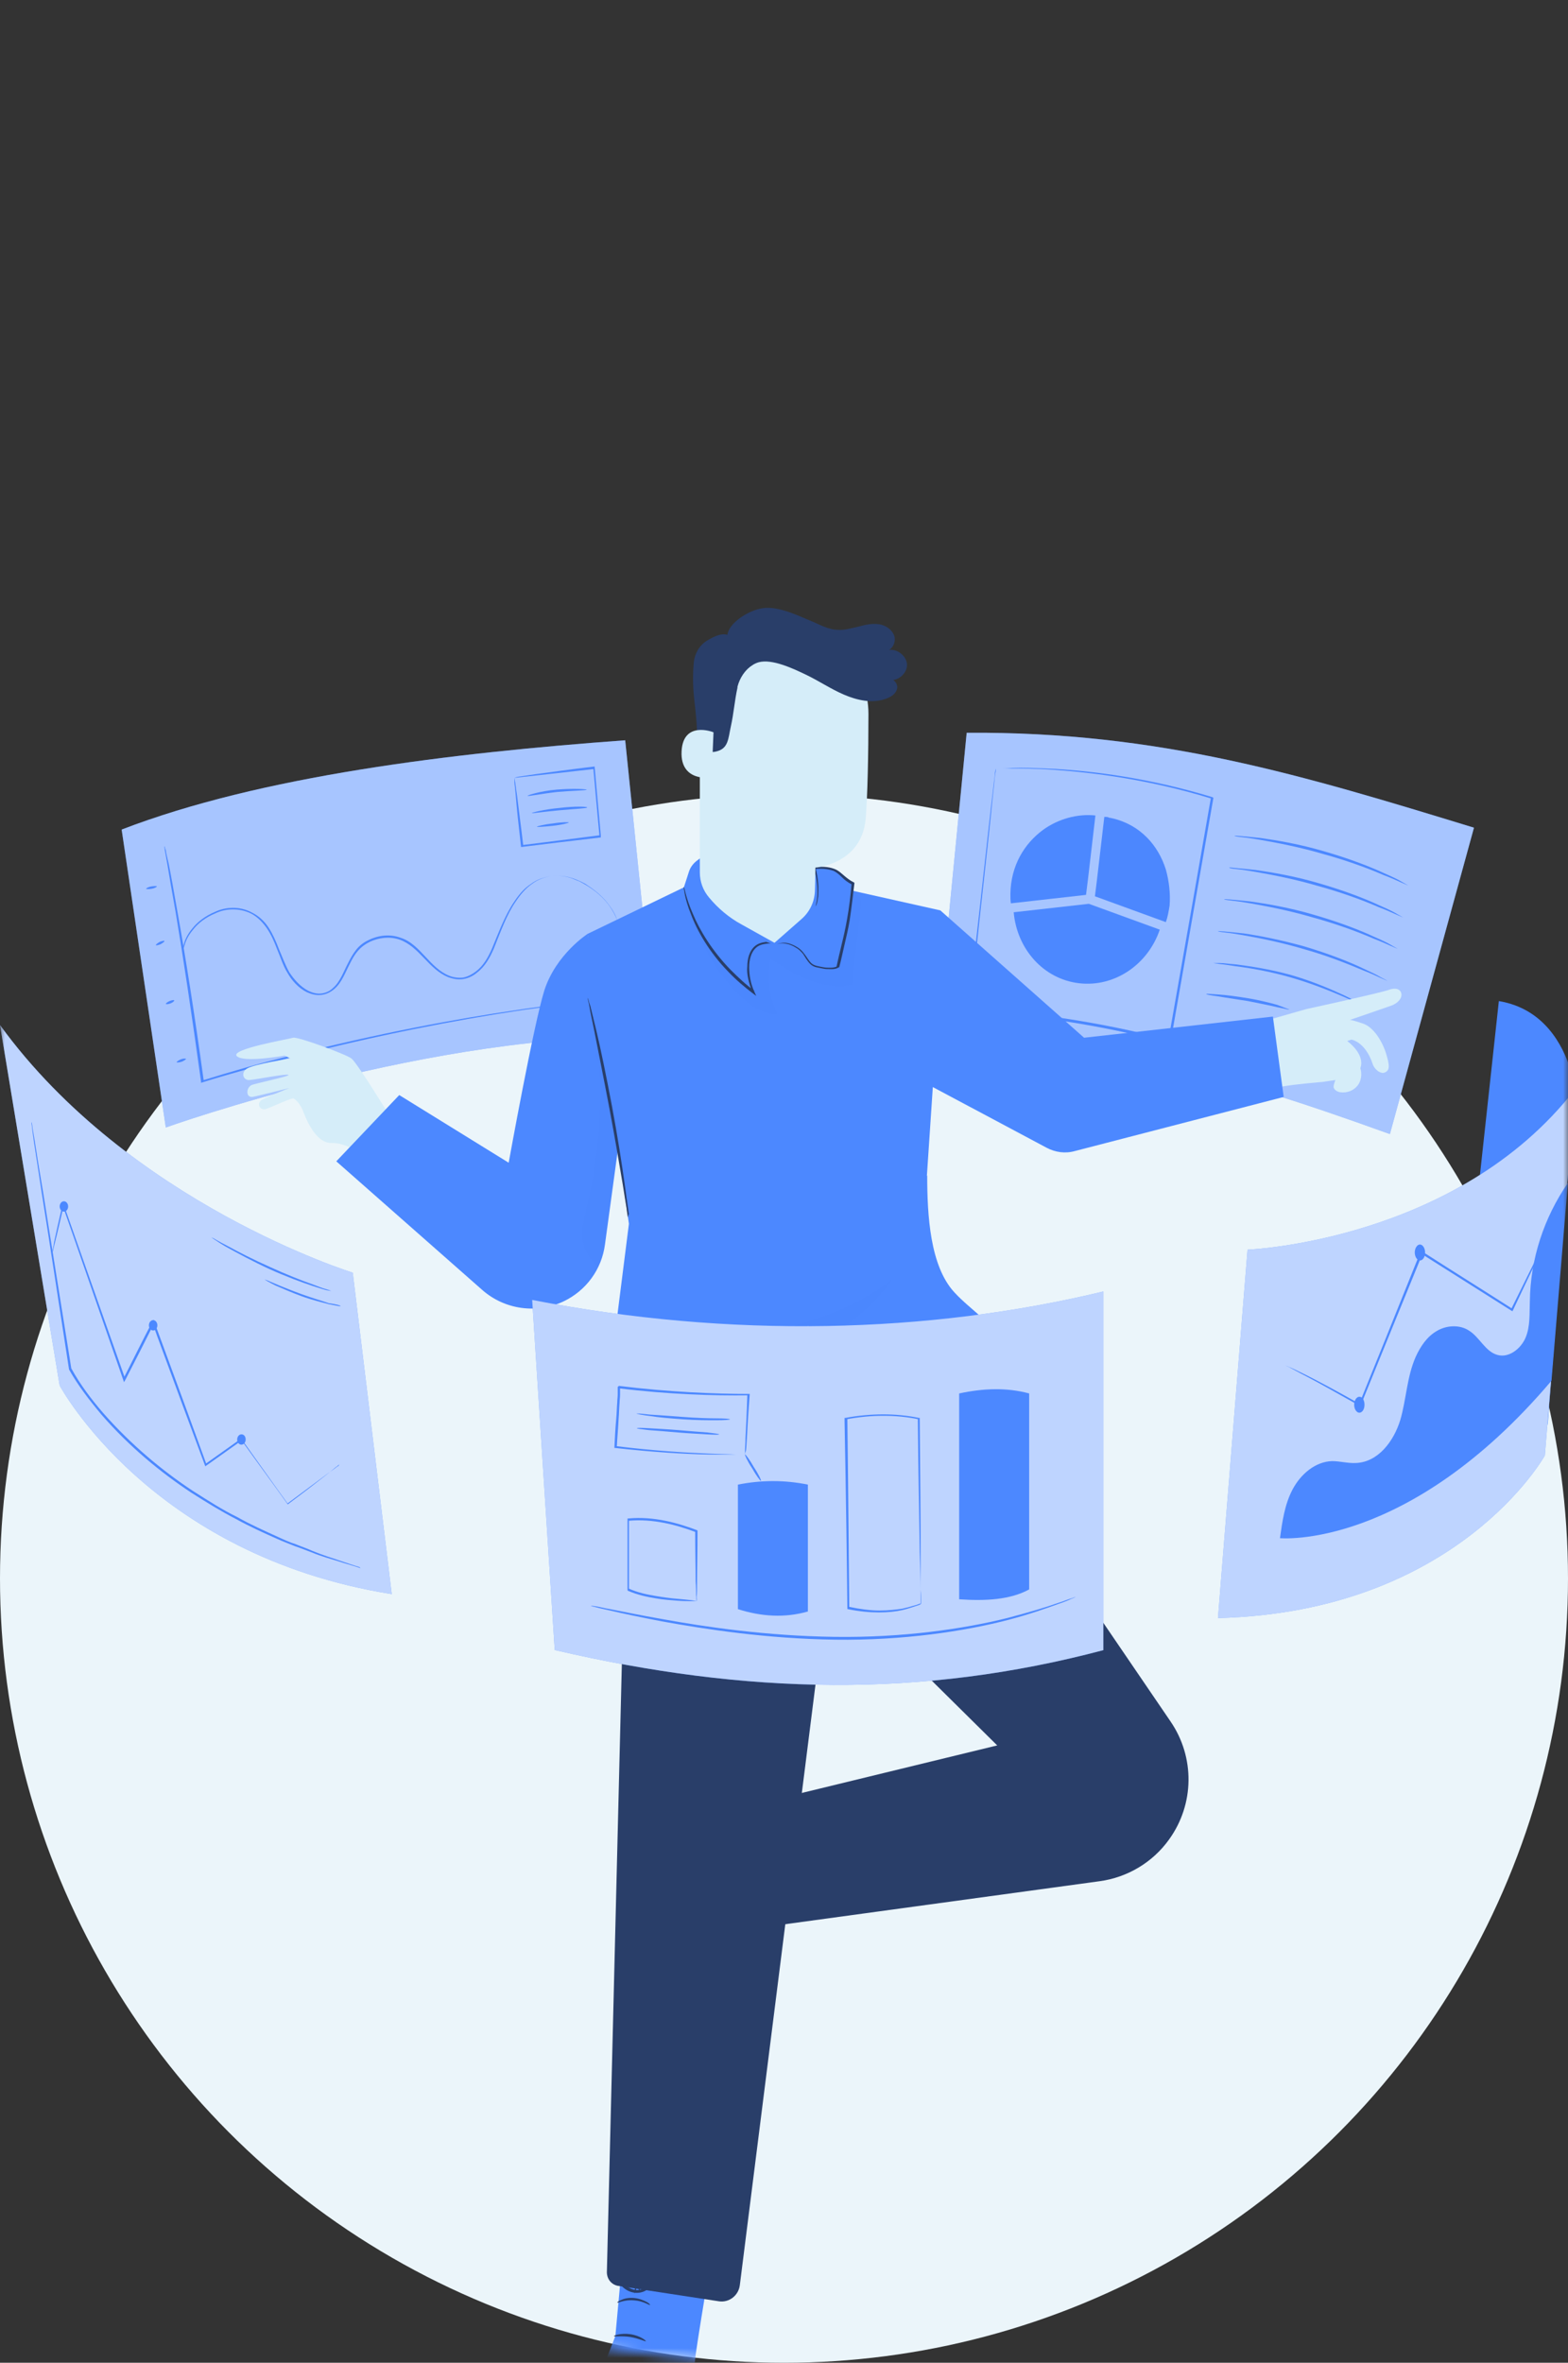 <svg width="160" height="241" viewBox="0 0 160 241" fill="none" xmlns="http://www.w3.org/2000/svg">
<rect x="0" y="0" width="160" height="241" fill="#333333" stroke="none"/>
<circle cx="80" cy="161" r="80" fill="#EBF5FA"/>
<mask id="mask0_1302_22996" style="mask-type:alpha" maskUnits="userSpaceOnUse" x="0" y="0" width="160" height="241">
<path d="M0 57.211C0 25.614 35.817 0 80 0C124.183 0 160 25.614 160 57.211V183.789C160 215.386 124.183 241 80 241C35.817 241 0 215.386 0 183.789V57.211Z" fill="#C4C4C4"/>
</mask>
<g mask="url(#mask0_1302_22996)">
<path d="M63.795 75.508C46.013 76.802 26.601 79.15 12.414 84.615L16.919 115.002C16.919 115.002 44.479 105.128 66.91 105.799L63.795 75.508Z" fill="#4C88FF"/>
<g opacity="0.8">
<g opacity="0.8">
<g opacity="0.8">
<path d="M63.795 75.508C46.013 76.802 26.601 79.15 12.414 84.615L16.919 115.002C16.919 115.002 44.479 105.128 66.91 105.799L63.795 75.508Z" fill="white"/>
</g>
</g>
</g>
<path d="M62.498 101.82C62.498 101.82 62.451 101.82 62.307 101.868C62.163 101.868 62.019 101.916 61.78 101.916C61.3 101.964 60.677 102.06 59.862 102.156C59 102.252 57.993 102.395 56.795 102.539C55.597 102.731 54.255 102.875 52.721 103.114C46.73 104.025 38.486 105.559 29.523 107.907C26.407 108.722 23.388 109.537 20.656 110.4L20.512 110.448V110.304C19.553 103.354 18.643 97.315 17.924 93.049C17.54 90.94 17.253 89.215 17.061 88.064C16.965 87.489 16.869 87.058 16.821 86.722C16.821 86.579 16.773 86.483 16.773 86.387C16.773 86.291 16.773 86.291 16.773 86.291C16.773 86.291 16.773 86.339 16.821 86.387C16.821 86.483 16.869 86.579 16.917 86.722C16.965 87.058 17.061 87.489 17.205 88.064C17.445 89.215 17.732 90.892 18.116 93.049C18.882 97.315 19.841 103.306 20.799 110.304L20.656 110.208C23.436 109.345 26.407 108.483 29.523 107.716C38.486 105.415 46.778 103.881 52.769 103.019C54.255 102.779 55.645 102.635 56.843 102.443C58.041 102.3 59.048 102.156 59.91 102.108C60.725 102.012 61.396 101.964 61.875 101.916C62.067 101.916 62.259 101.868 62.403 101.868C62.451 101.82 62.498 101.82 62.498 101.82Z" fill="#4C88FF"/>
<path d="M63.127 94.392C63.127 94.392 63.079 94.201 62.936 93.769C62.792 93.386 62.504 92.811 62.025 92.188C61.546 91.565 60.827 90.894 59.868 90.319C59.629 90.175 59.389 90.031 59.101 89.887C58.814 89.791 58.526 89.647 58.239 89.552C57.615 89.36 56.944 89.264 56.273 89.36C55.602 89.456 54.883 89.695 54.26 90.175C53.637 90.606 53.11 91.229 52.631 91.948C51.672 93.338 51.097 95.016 50.378 96.789C49.995 97.652 49.515 98.562 48.7 99.186C48.317 99.521 47.838 99.761 47.31 99.856C46.783 99.952 46.256 99.856 45.729 99.665C43.716 98.85 42.805 96.549 40.744 95.83C39.738 95.495 38.635 95.639 37.724 96.07C37.245 96.31 36.862 96.597 36.526 96.981C36.191 97.364 35.951 97.796 35.712 98.275C35.232 99.186 34.897 100.192 34.13 100.863C33.746 101.199 33.267 101.438 32.74 101.486C32.213 101.534 31.733 101.39 31.302 101.199C30.439 100.767 29.768 100 29.337 99.233C28.858 98.466 28.618 97.604 28.282 96.837C27.995 96.07 27.659 95.303 27.228 94.68C26.797 94.057 26.269 93.53 25.646 93.194C24.4 92.571 23.01 92.667 22.003 93.146C20.949 93.578 20.182 94.201 19.703 94.824C19.176 95.447 18.936 96.022 18.84 96.406C18.696 96.789 18.696 97.029 18.648 96.981C18.648 96.981 18.648 96.741 18.744 96.358C18.84 95.974 19.08 95.351 19.607 94.728C20.086 94.105 20.901 93.434 21.956 93.002C22.962 92.523 24.448 92.379 25.742 93.098C26.413 93.434 26.988 93.961 27.42 94.632C27.851 95.303 28.186 96.07 28.474 96.837C28.81 97.604 29.097 98.419 29.529 99.186C30.008 99.904 30.631 100.623 31.446 101.055C31.829 101.246 32.308 101.39 32.74 101.342C33.219 101.294 33.651 101.103 33.986 100.767C34.705 100.144 35.04 99.138 35.52 98.227C35.759 97.748 35.999 97.316 36.335 96.885C36.67 96.454 37.101 96.118 37.629 95.878C38.587 95.399 39.785 95.255 40.84 95.639C41.942 95.974 42.709 96.837 43.428 97.604C44.147 98.371 44.866 99.138 45.825 99.521C46.304 99.713 46.783 99.761 47.263 99.713C47.742 99.617 48.173 99.377 48.557 99.09C49.324 98.514 49.803 97.652 50.186 96.789C50.905 95.064 51.528 93.338 52.487 91.948C52.966 91.229 53.493 90.606 54.164 90.175C54.788 89.695 55.554 89.456 56.273 89.36C56.992 89.264 57.711 89.36 58.334 89.552C58.67 89.647 58.958 89.791 59.197 89.887C59.485 90.031 59.724 90.127 59.964 90.319C60.923 90.942 61.642 91.613 62.121 92.284C62.6 92.907 62.888 93.482 62.984 93.913C63.032 94.105 63.079 94.249 63.127 94.392C63.127 94.392 63.079 94.345 63.127 94.392Z" fill="#4C88FF"/>
<path d="M16.009 90.415C16.009 90.463 15.769 90.607 15.481 90.654C15.194 90.702 14.954 90.702 14.906 90.654C14.906 90.607 15.146 90.463 15.434 90.415C15.769 90.367 16.009 90.367 16.009 90.415Z" fill="#4C88FF"/>
<path d="M16.776 95.974C16.824 96.022 16.633 96.166 16.393 96.309C16.153 96.405 15.914 96.453 15.914 96.405C15.866 96.357 16.057 96.213 16.297 96.07C16.537 95.974 16.776 95.926 16.776 95.974Z" fill="#4C88FF"/>
<path d="M17.781 102.06C17.781 102.108 17.637 102.252 17.397 102.348C17.158 102.444 16.918 102.444 16.918 102.396C16.918 102.348 17.062 102.204 17.301 102.108C17.541 102.012 17.781 101.964 17.781 102.06Z" fill="#4C88FF"/>
<path d="M18.982 108.004C18.982 108.052 18.79 108.196 18.551 108.292C18.263 108.388 18.023 108.388 18.023 108.34C18.023 108.292 18.215 108.148 18.455 108.052C18.695 107.956 18.934 107.956 18.982 108.004Z" fill="#4C88FF"/>
<path d="M52.488 79.342C52.488 79.342 52.68 79.246 53.063 79.198C53.447 79.15 54.022 79.054 54.693 78.958C56.131 78.767 58.144 78.479 60.588 78.191H60.684V78.287C60.876 80.348 61.068 82.697 61.307 85.189V85.285V85.429H61.212C58.288 85.764 55.556 86.1 53.255 86.387H53.159V86.292C52.92 84.231 52.728 82.457 52.632 81.211C52.584 80.636 52.536 80.156 52.488 79.821C52.488 79.533 52.488 79.342 52.488 79.342C52.488 79.342 52.536 79.533 52.584 79.869C52.632 80.204 52.68 80.684 52.776 81.259C52.92 82.505 53.159 84.231 53.399 86.292L53.303 86.196C55.604 85.908 58.336 85.573 61.259 85.189L61.164 85.333V85.237C60.924 82.745 60.732 80.396 60.541 78.335L60.684 78.431C56.035 78.958 53.351 79.246 52.488 79.342Z" fill="#4C88FF"/>
<path d="M59.867 80.541C59.867 80.637 58.477 80.637 56.848 80.78C55.17 80.972 53.828 81.26 53.828 81.164C53.828 81.116 55.122 80.685 56.8 80.541C58.477 80.397 59.867 80.493 59.867 80.541Z" fill="#4C88FF"/>
<path d="M59.913 82.361C59.913 82.457 58.619 82.505 57.086 82.649C55.504 82.793 54.258 82.984 54.258 82.936C54.258 82.888 55.504 82.553 57.086 82.409C58.667 82.217 59.962 82.265 59.913 82.361Z" fill="#4C88FF"/>
<path d="M58.044 83.896C58.044 83.944 57.325 84.135 56.415 84.231C55.504 84.327 54.785 84.375 54.785 84.327C54.785 84.279 55.504 84.088 56.415 83.992C57.278 83.848 58.044 83.848 58.044 83.896Z" fill="#4C88FF"/>
<path d="M150.405 84.424C133.006 79.103 118.34 74.598 98.641 74.742L95.621 105.704C116.087 107.526 122.941 108.868 141.825 115.674L150.405 84.424Z" fill="#4C88FF"/>
<g opacity="0.8">
<g opacity="0.8">
<g opacity="0.8">
<path d="M150.405 84.424C133.006 79.103 118.34 74.598 98.641 74.742L95.621 105.704C116.087 107.526 122.941 108.868 141.825 115.674L150.405 84.424Z" fill="white"/>
</g>
</g>
</g>
<path d="M111.01 89.744L111.777 83.177C109.956 82.986 107.99 83.513 106.409 84.663C104.539 86.053 103.149 88.258 103.102 91.181C103.102 91.517 103.102 91.805 103.149 92.14L110.818 91.277L111.01 89.744Z" fill="#4C88FF"/>
<path d="M118.964 88.689C118.197 86.244 116.376 84.135 113.5 83.464C113.404 83.464 113.356 83.416 113.26 83.416C113.212 83.416 113.164 83.416 113.117 83.368C112.973 83.32 112.829 83.32 112.685 83.32L111.918 89.887L111.727 91.421L118.964 94.057C119.156 93.529 119.252 92.954 119.347 92.379C119.443 91.181 119.299 89.887 118.964 88.689Z" fill="#4C88FF"/>
<g opacity="0.3">
<g opacity="0.3">
<g opacity="0.3">
<g opacity="0.3">
<path opacity="0.3" d="M118.964 88.689C118.197 86.244 116.376 84.135 113.5 83.464C113.404 83.464 113.356 83.416 113.26 83.416C113.212 83.416 113.164 83.416 113.117 83.368C112.973 83.32 112.829 83.32 112.685 83.32L111.918 89.887L111.727 91.421L118.964 94.057C119.156 93.529 119.252 92.954 119.347 92.379C119.443 91.181 119.299 89.887 118.964 88.689Z" fill="#293E69"/>
</g>
</g>
</g>
</g>
<path d="M111.106 92.188L103.438 93.05C103.773 96.789 106.457 99.856 110.1 100.288C113.742 100.719 117.145 98.371 118.344 94.824L111.106 92.188Z" fill="#4C88FF"/>
<path d="M143.695 90.319C143.695 90.319 143.455 90.223 143.024 90.031C142.593 89.84 141.97 89.552 141.203 89.264C139.669 88.593 137.464 87.779 135.02 87.108C132.575 86.389 130.275 85.957 128.645 85.67C127.83 85.526 127.159 85.43 126.68 85.382C126.201 85.334 125.961 85.286 125.961 85.238C125.961 85.238 126.201 85.238 126.68 85.286C127.159 85.334 127.83 85.382 128.645 85.478C130.323 85.718 132.623 86.101 135.068 86.82C137.56 87.539 139.717 88.354 141.251 89.073C142.017 89.408 142.641 89.696 143.024 89.935C143.455 90.175 143.695 90.319 143.695 90.319Z" fill="#4C88FF"/>
<path d="M143.168 93.579C143.168 93.579 142.928 93.483 142.497 93.291C142.065 93.1 141.442 92.812 140.675 92.525C139.142 91.853 136.937 91.039 134.492 90.368C132.048 89.649 129.747 89.217 128.118 88.93C127.303 88.786 126.632 88.69 126.153 88.642C125.673 88.594 125.434 88.546 125.434 88.498C125.434 88.45 125.673 88.498 126.153 88.546C126.632 88.594 127.303 88.642 128.118 88.738C129.795 88.978 132.096 89.361 134.54 90.08C137.033 90.799 139.189 91.614 140.723 92.333C141.49 92.668 142.113 92.956 142.497 93.195C142.928 93.435 143.168 93.579 143.168 93.579Z" fill="#4C88FF"/>
<path d="M142.64 96.79C142.64 96.79 142.401 96.694 141.969 96.502C141.538 96.31 140.915 96.023 140.148 95.735C138.614 95.064 136.409 94.249 133.965 93.578C131.521 92.859 129.22 92.428 127.59 92.14C126.776 91.997 126.104 91.901 125.625 91.853C125.146 91.805 124.906 91.757 124.906 91.709C124.906 91.709 125.146 91.709 125.625 91.757C126.104 91.805 126.776 91.853 127.59 91.949C129.268 92.188 131.569 92.572 134.013 93.291C136.505 94.01 138.662 94.824 140.196 95.543C140.963 95.879 141.586 96.166 141.969 96.406C142.401 96.646 142.64 96.79 142.64 96.79Z" fill="#4C88FF"/>
<path d="M141.584 100.049C141.584 100.049 141.344 99.954 140.913 99.762C140.482 99.57 139.906 99.282 139.14 98.995C137.654 98.372 135.545 97.509 133.148 96.838C130.752 96.119 128.547 95.688 126.917 95.4C126.103 95.256 125.479 95.16 125 95.112C124.569 95.065 124.281 95.017 124.281 94.969C124.281 94.969 124.521 94.969 125 95.017C125.479 95.065 126.103 95.112 126.917 95.208C128.547 95.448 130.752 95.879 133.148 96.55C135.545 97.269 137.654 98.084 139.14 98.803C139.858 99.139 140.482 99.426 140.865 99.666C141.344 99.906 141.584 100.049 141.584 100.049Z" fill="#4C88FF"/>
<path d="M139.286 102.636C139.286 102.636 139.046 102.588 138.711 102.396C138.28 102.205 137.752 101.965 137.129 101.678C135.787 101.102 133.918 100.335 131.761 99.712C129.604 99.089 127.639 98.754 126.153 98.562C125.482 98.466 124.907 98.37 124.428 98.322C124.044 98.275 123.805 98.227 123.805 98.227C123.805 98.227 124.044 98.227 124.428 98.227C124.859 98.227 125.434 98.322 126.153 98.37C127.591 98.562 129.604 98.85 131.809 99.473C133.966 100.096 135.835 100.911 137.177 101.534C137.848 101.869 138.375 102.109 138.711 102.301C139.094 102.492 139.286 102.588 139.286 102.636Z" fill="#4C88FF"/>
<path d="M131.57 102.973C131.57 103.021 131.09 102.877 130.323 102.733C129.556 102.541 128.502 102.35 127.352 102.11C126.201 101.918 125.099 101.774 124.332 101.631C123.565 101.535 123.086 101.439 123.086 101.391C123.086 101.343 123.565 101.391 124.332 101.439C125.099 101.487 126.201 101.631 127.352 101.822C128.55 102.014 129.604 102.302 130.323 102.493C131.09 102.781 131.57 102.973 131.57 102.973Z" fill="#4C88FF"/>
<path d="M101.613 78.385C101.613 78.385 101.757 78.385 101.996 78.385C102.284 78.385 102.667 78.385 103.195 78.337C104.249 78.289 105.783 78.337 107.748 78.433C111.63 78.673 117.238 79.344 123.709 81.309L123.805 81.357V81.453C122.606 88.307 121.168 96.503 119.635 105.226C119.587 105.561 119.491 105.945 119.443 106.28V106.424L119.299 106.376C115.656 105.418 112.062 104.699 108.659 104.171C105.208 103.644 101.949 103.261 98.881 103.069H98.785V102.973C99.648 95.64 100.319 89.505 100.798 85.191C101.038 83.034 101.23 81.357 101.373 80.206C101.421 79.631 101.517 79.2 101.517 78.912C101.517 78.769 101.565 78.673 101.565 78.577C101.613 78.433 101.613 78.385 101.613 78.385C101.613 78.385 101.613 78.433 101.613 78.529C101.613 78.625 101.613 78.721 101.565 78.864C101.517 79.2 101.469 79.631 101.421 80.206C101.278 81.357 101.134 83.082 100.894 85.239C100.415 89.553 99.744 95.688 98.977 102.973L98.881 102.829C101.949 103.021 105.208 103.404 108.659 103.884C112.11 104.411 115.704 105.13 119.347 106.089L119.203 106.184C119.251 105.849 119.347 105.465 119.395 105.13C120.929 96.407 122.367 88.259 123.565 81.357L123.613 81.453C117.19 79.487 111.582 78.817 107.7 78.529C105.735 78.385 104.201 78.385 103.195 78.385C102.667 78.385 102.284 78.385 101.996 78.385C101.805 78.385 101.613 78.385 101.613 78.385Z" fill="#4C88FF"/>
<path d="M82.635 141.699L99.602 145.438L102.19 141.699L101.759 136.858L99.219 134.51H90.304L82.012 141.987" fill="#4C88FF"/>
<g opacity="0.3">
<g opacity="0.3">
<path opacity="0.3" d="M82.635 141.699L99.602 145.438L102.19 141.699L101.759 136.858L99.219 134.51H90.304L82.012 141.987" fill="#293E69"/>
</g>
</g>
<path d="M108.519 106.759L129.944 103.883L133.299 102.925C133.299 102.925 141.015 101.247 141.734 100.959C142.549 100.672 142.933 101.007 142.98 101.295C143.124 101.774 142.645 102.349 141.926 102.589C141.686 102.685 137.756 104.027 137.756 104.027C137.756 104.027 138.14 104.075 139.098 104.41C140.057 104.746 140.919 105.944 141.399 107.334C141.83 108.724 141.83 109.155 141.303 109.395C141.063 109.491 140.872 109.395 140.68 109.299C140.392 109.108 140.153 108.82 140.057 108.484C139.29 106.232 137.9 106.04 137.9 106.04L137.469 106.184C137.469 106.184 138.906 107.19 138.906 108.437C138.906 108.628 138.859 108.82 138.811 108.964C139.002 109.539 138.906 110.258 138.523 110.737C138.092 111.264 137.421 111.504 136.75 111.408C136.462 111.36 136.127 111.169 136.079 110.881C136.079 110.737 136.127 110.545 136.174 110.402C136.222 110.306 136.222 110.258 136.27 110.162L134.976 110.354C134.976 110.354 132.052 110.593 130.806 110.833L110.724 116.872C107.944 117.687 105.02 116.105 104.205 113.325C103.342 110.258 105.403 107.19 108.519 106.759Z" fill="#D5EDF9"/>
<path d="M130.426 104.41C130.474 104.841 130.905 105.177 131.336 105.273C131.768 105.369 132.247 105.321 132.678 105.369C134.021 105.56 135.027 106.759 136.369 106.855C136.561 106.855 136.8 106.855 136.848 106.663C136.896 106.519 136.753 106.327 136.609 106.231C135.506 105.225 134.404 104.266 133.254 103.26" fill="#D5EDF9"/>
<path d="M39.543 113.469C39.543 113.469 36.428 108.388 35.853 107.957C35.278 107.525 30.341 105.704 29.909 105.848C29.478 105.992 23.487 106.998 24.158 107.717C24.829 108.436 29.047 107.669 29.047 107.669L29.622 107.957C29.622 107.957 26.027 108.532 25.26 108.963C24.541 109.347 24.781 110.21 25.452 110.162C26.123 110.114 29.238 109.491 29.43 109.634C29.622 109.778 26.027 110.497 25.644 110.689C25.116 110.976 25.069 111.935 25.739 111.887C26.123 111.839 29.526 110.976 29.526 110.976C29.526 110.976 26.842 112.031 26.602 112.271C26.219 112.654 26.506 113.229 27.082 113.133C27.465 113.037 29.382 112.127 29.909 112.031C29.909 112.031 30.389 112.175 30.868 113.181C31.06 113.66 32.066 116.632 33.84 116.584C35.421 116.536 36.955 117.83 36.955 117.83L39.543 113.469Z" fill="#D5EDF9"/>
<path d="M37.241 112.894C36.858 113.23 36.283 113.134 35.851 112.894C35.42 112.654 35.084 112.223 34.701 111.935C33.503 111.073 31.729 111.264 30.531 110.354C30.387 110.21 30.196 110.018 30.291 109.826C30.387 109.635 30.627 109.635 30.819 109.635C32.448 109.683 34.126 109.731 35.755 109.731" fill="#D5EDF9"/>
<path d="M63.943 225.721L62.793 238.278L59.006 247.96C58.719 248.679 59.102 249.446 59.821 249.686C60.204 249.829 60.636 249.734 60.971 249.494C63.08 247.864 70.893 241.873 70.893 240.962C70.941 239.908 73.002 227.782 73.002 227.782L63.943 225.721Z" fill="#4C88FF"/>
<g opacity="0.6">
<g opacity="0.6">
<g opacity="0.6">
<g opacity="0.6">
<path opacity="0.6" d="M59.82 249.686L71.036 240.1L70.988 240.627C70.94 241.106 70.7 241.49 70.365 241.825C69.454 242.688 66.914 244.941 61.019 249.494C60.683 249.781 60.252 249.829 59.82 249.686Z" fill="white"/>
</g>
</g>
</g>
</g>
<path d="M65.234 242.592C65.186 242.64 64.611 241.921 63.7 241.442C62.79 240.914 61.879 240.866 61.879 240.818C61.879 240.771 62.837 240.675 63.796 241.202C64.803 241.729 65.282 242.544 65.234 242.592Z" fill="#293E69"/>
<path d="M65.906 238.806C65.858 238.854 65.187 238.518 64.324 238.374C63.413 238.231 62.695 238.374 62.647 238.278C62.599 238.231 63.366 237.943 64.324 238.087C65.331 238.231 65.954 238.758 65.906 238.806Z" fill="#293E69"/>
<path d="M66.336 235.114C66.288 235.162 65.617 234.683 64.706 234.635C63.747 234.539 63.028 234.923 62.98 234.875C62.98 234.827 63.124 234.683 63.412 234.587C63.699 234.443 64.179 234.347 64.706 234.395C65.233 234.443 65.665 234.635 65.952 234.779C66.24 234.923 66.336 235.066 66.336 235.114Z" fill="#293E69"/>
<path d="M64.754 233.918C64.754 233.918 64.706 233.726 64.802 233.438C64.85 233.151 64.993 232.719 65.329 232.24C65.473 232 65.665 231.761 66.048 231.617C66.24 231.569 66.479 231.617 66.623 231.809C66.767 232 66.767 232.192 66.767 232.384C66.671 233.199 65.904 233.87 64.993 233.87C64.083 233.87 63.316 233.247 63.028 232.528C62.98 232.336 62.932 232.096 63.076 231.904C63.22 231.713 63.46 231.665 63.651 231.713C64.035 231.809 64.227 232.048 64.418 232.24C64.802 232.623 65.041 233.055 65.185 233.294C65.329 233.582 65.329 233.726 65.329 233.774C65.281 233.822 65.089 233.103 64.323 232.384C64.131 232.192 63.891 232 63.651 231.952C63.508 231.904 63.412 231.952 63.364 232.048C63.316 232.144 63.316 232.288 63.364 232.432C63.604 233.007 64.275 233.582 65.041 233.582C65.808 233.582 66.479 232.959 66.575 232.336C66.575 232.192 66.575 232 66.479 231.904C66.431 231.809 66.288 231.761 66.144 231.809C65.904 231.857 65.713 232.144 65.521 232.336C64.85 233.199 64.85 233.918 64.754 233.918Z" fill="#293E69"/>
<path d="M75.49 233.103L84.884 158.572L81.865 141.27L64.131 142.228L61.926 231.761C61.926 232.432 62.357 233.007 63.028 233.151L73.381 234.733C74.388 234.877 75.346 234.158 75.49 233.103Z" fill="#293E69"/>
<path d="M84.646 161.112L101.757 178.031L77.121 184.022L78.894 196.436L112.206 191.883C115.034 191.499 117.622 189.966 119.299 187.617C121.888 184.022 121.936 179.229 119.443 175.587L93.465 137.482L81.866 141.269L84.646 161.112Z" fill="#293E69"/>
<path d="M83.685 156.799C83.733 156.799 84.02 157.757 84.26 158.908C84.5 160.106 84.692 161.065 84.596 161.113C84.548 161.113 84.26 160.154 84.02 159.004C83.781 157.805 83.637 156.799 83.685 156.799Z" fill="#455A64"/>
<path d="M81.864 148.938C81.912 148.938 82.055 149.369 82.247 150.088C82.439 150.807 82.727 151.813 82.966 152.964C83.206 154.066 83.397 155.12 83.493 155.839C83.589 156.606 83.637 157.038 83.637 157.038C83.589 157.038 83.493 156.606 83.35 155.839C83.158 155.025 82.966 154.066 82.727 152.964C82.487 151.909 82.247 150.903 82.103 150.088C81.912 149.369 81.816 148.938 81.864 148.938Z" fill="#455A64"/>
<path d="M82.966 147.452C82.919 147.452 83.206 147.213 83.686 147.356C83.877 147.452 84.165 147.644 84.213 147.98C84.261 148.267 84.165 148.699 83.829 148.89C83.494 149.082 83.11 148.986 82.823 148.794C82.583 148.603 82.535 148.219 82.583 148.028C82.631 147.788 82.775 147.644 82.919 147.596C83.014 147.548 83.11 147.548 83.11 147.548C83.11 147.596 82.871 147.692 82.775 148.075C82.727 148.267 82.775 148.507 82.966 148.651C83.158 148.794 83.446 148.842 83.686 148.699C83.925 148.555 84.021 148.267 83.973 148.028C83.925 147.788 83.781 147.644 83.59 147.548C83.206 147.356 82.966 147.5 82.966 147.452Z" fill="#455A64"/>
<path d="M69.783 90.51L59.957 95.255L64.175 124.828L62.497 138.105C62.306 139.83 62.929 141.508 64.223 142.658L80.088 142.322L91.207 136.235L96.336 135.325L94.227 125.212L95.186 110.88L106.785 117.063C107.695 117.543 108.702 117.687 109.708 117.399L130.989 111.887L129.887 103.691L110.619 105.848L95.952 92.859L85.024 90.414L83.059 87.203H71.892L71.125 87.778C70.741 88.066 70.454 88.449 70.31 88.881L69.783 90.51Z" fill="#4C88FF"/>
<path d="M59.959 95.256C59.959 95.256 56.748 97.317 55.549 101.007C54.447 104.506 51.907 118.598 51.907 118.598L40.739 111.696L34.316 118.454L49.223 131.587C51.523 133.6 54.782 134.031 57.514 132.737C59.815 131.635 61.397 129.478 61.732 126.937L63.554 113.565L59.959 95.256Z" fill="#4C88FF"/>
<path d="M93.511 137.531L92.793 136.477L85.459 137.867L84.117 140.982L93.511 137.531Z" fill="#D5EDF9"/>
<path d="M64.273 142.611C70.84 145.247 77.838 144.289 84.116 140.982C85.986 139.975 87.759 138.729 89.628 137.77C91.546 136.764 93.606 136.045 95.763 136.189C97.872 136.333 100.029 137.531 100.892 139.496C101.755 141.461 100.892 144.145 98.879 144.864C99.118 145.056 99.358 145.295 99.598 145.487C102.521 144.097 103.959 140.167 102.521 137.243C101.419 134.99 99.118 133.696 97.393 131.827C94.901 129.143 94.613 123.967 94.613 119.893" fill="#4C88FF"/>
<path d="M78.651 96.215C78.651 96.215 78.46 96.215 78.172 96.262C77.885 96.31 77.405 96.358 77.022 96.79C76.638 97.221 76.447 97.892 76.447 98.659C76.447 99.426 76.591 100.336 76.974 101.151L77.166 101.583L76.782 101.295C75.967 100.672 75.105 99.953 74.29 99.09C72.373 97.125 71.126 94.92 70.503 93.243C70.168 92.428 69.976 91.709 69.88 91.23C69.784 90.751 69.737 90.463 69.784 90.463C69.832 90.463 69.976 91.565 70.695 93.195C71.366 94.825 72.66 96.981 74.529 98.898C75.344 99.713 76.159 100.48 76.974 101.055L76.782 101.199C76.591 100.768 76.447 100.289 76.351 99.857C76.255 99.426 76.207 98.994 76.255 98.563C76.255 97.748 76.495 97.029 76.926 96.598C77.357 96.166 77.885 96.119 78.172 96.071C78.508 96.166 78.651 96.215 78.651 96.215Z" fill="#293E69"/>
<path d="M79.273 96.214C80.088 95.879 81.287 96.358 81.862 97.029C82.245 97.46 82.485 98.083 82.964 98.371C83.491 98.659 85.073 98.898 85.552 98.515C85.552 98.515 85.84 97.173 85.984 96.598C86.559 94.345 86.846 92.332 87.086 90.031C85.552 89.264 85.984 88.306 83.204 88.498C83.204 88.498 83.923 90.558 83.3 92.428" fill="#4C88FF"/>
<path d="M83.252 92.428C83.204 92.428 83.347 92.045 83.395 91.374C83.443 90.703 83.395 89.697 83.06 88.546L83.012 88.45H83.108C83.731 88.402 84.45 88.354 85.169 88.642C85.552 88.786 85.84 89.073 86.127 89.313C86.415 89.553 86.703 89.792 87.086 89.984L87.182 90.032V90.128C87.038 91.278 86.894 92.572 86.703 93.866C86.559 94.729 86.367 95.544 86.175 96.359C85.984 97.174 85.84 97.892 85.648 98.611V98.659H85.6C85.313 98.851 85.025 98.851 84.785 98.851C84.498 98.851 84.258 98.851 84.019 98.803C83.779 98.755 83.539 98.707 83.3 98.659C83.06 98.611 82.82 98.468 82.677 98.324C82.341 97.988 82.149 97.605 81.957 97.317C81.718 97.03 81.478 96.79 81.191 96.646C80.663 96.311 80.136 96.215 79.801 96.215C79.465 96.215 79.273 96.311 79.273 96.311C79.273 96.311 79.417 96.215 79.801 96.167C80.136 96.119 80.663 96.215 81.239 96.55C81.526 96.694 81.814 96.934 82.053 97.269C82.293 97.557 82.485 97.94 82.772 98.228C83.06 98.516 83.539 98.564 84.019 98.659C84.258 98.707 84.498 98.707 84.737 98.707C84.977 98.707 85.265 98.659 85.409 98.564L85.361 98.611C85.504 97.892 85.696 97.126 85.888 96.311C86.079 95.544 86.271 94.681 86.415 93.866C86.655 92.572 86.798 91.278 86.894 90.128L86.942 90.224C86.559 90.032 86.223 89.792 85.936 89.505C85.648 89.217 85.361 88.978 85.073 88.834C84.402 88.594 83.731 88.594 83.108 88.642L83.204 88.498C83.539 89.697 83.539 90.703 83.491 91.422C83.443 91.757 83.395 92.045 83.347 92.189C83.299 92.333 83.252 92.428 83.252 92.428Z" fill="#293E69"/>
<path d="M69.165 145.007C69.165 145.007 68.781 144.815 68.302 144.336C67.823 143.856 67.248 143.137 66.816 142.179C66.433 141.22 66.289 140.262 66.289 139.591C66.289 138.92 66.433 138.488 66.433 138.488C66.481 138.488 66.433 138.92 66.481 139.543C66.529 140.214 66.672 141.124 67.056 142.035C67.439 142.946 67.967 143.713 68.446 144.192C68.829 144.719 69.165 145.007 69.165 145.007Z" fill="#293E69"/>
<path d="M68.777 141.317C68.825 141.317 68.729 141.94 68.777 142.707C68.825 143.474 69.065 144.049 69.017 144.097C68.969 144.145 68.585 143.57 68.538 142.755C68.49 141.892 68.729 141.269 68.777 141.317Z" fill="#293E69"/>
<path d="M64.079 124.159C64.079 124.159 64.031 124.063 64.031 123.919C63.983 123.727 63.983 123.536 63.935 123.248C63.839 122.625 63.696 121.81 63.552 120.851C63.216 118.838 62.737 116.011 62.162 112.943C61.587 109.876 61.011 107.096 60.628 105.083C60.436 104.124 60.245 103.309 60.149 102.686C60.101 102.446 60.053 102.207 60.005 102.015C59.957 101.871 59.957 101.775 59.957 101.775C59.957 101.775 60.005 101.871 60.053 102.015C60.101 102.207 60.149 102.398 60.245 102.638C60.388 103.213 60.58 104.028 60.82 104.987C61.299 107 61.874 109.78 62.449 112.847C63.025 115.915 63.456 118.743 63.743 120.756C63.887 121.762 63.983 122.577 64.079 123.152C64.127 123.392 64.127 123.631 64.175 123.823C64.079 124.063 64.079 124.159 64.079 124.159Z" fill="#293E69"/>
<path d="M102.283 137.723C102.235 137.723 102.187 137.531 101.995 137.291C101.851 137.052 101.564 136.716 101.132 136.524C100.749 136.285 100.318 136.237 100.03 136.189C99.743 136.189 99.551 136.237 99.551 136.189C99.551 136.141 99.743 136.045 100.03 136.045C100.366 135.997 100.797 136.093 101.276 136.333C101.708 136.572 101.995 136.956 102.139 137.243C102.331 137.483 102.331 137.723 102.283 137.723Z" fill="#FAFAFA"/>
<path d="M82.486 135.278C82.486 135.326 81.911 135.613 81 136.141C80.089 136.668 78.795 137.435 77.741 138.681C76.686 139.879 76.111 141.317 76.015 142.324C75.871 143.378 76.111 144.001 76.063 144.049C76.063 144.049 75.967 143.905 75.919 143.618C75.871 143.33 75.823 142.899 75.871 142.324C75.919 141.221 76.495 139.735 77.597 138.537C78.699 137.291 79.993 136.524 80.952 136.045C81.431 135.805 81.815 135.613 82.102 135.517C82.342 135.326 82.486 135.23 82.486 135.278Z" fill="#FAFAFA"/>
<g opacity="0.3">
<g opacity="0.3">
<g opacity="0.3">
<path opacity="0.3" d="M75.488 136.86C75.009 137.052 75.057 137.771 75.44 138.106C75.824 138.442 76.351 138.442 76.878 138.394C82.486 138.106 87.902 135.087 91.065 130.438C86.752 133.984 81.048 135.326 75.584 136.573" fill="#293E69"/>
</g>
</g>
</g>
<g opacity="0.3">
<g opacity="0.3">
<g opacity="0.3">
<path opacity="0.3" d="M61.064 107.096C61.543 112.32 61.16 117.64 59.962 122.769C59.722 123.871 59.386 124.974 59.434 126.076C59.434 127.178 60.153 128.472 61.016 129.191C61.831 127.37 61.831 125.597 62.166 123.632C62.454 121.858 62.981 117.688 62.981 117.64C63.029 113.998 62.214 110.882 60.776 107.623" fill="#293E69"/>
</g>
</g>
</g>
<g opacity="0.3">
<g opacity="0.3">
<g opacity="0.3">
<path opacity="0.3" d="M70.073 91.374C70.792 95.209 72.709 98.803 75.489 101.535C76.543 102.59 77.885 103.501 79.323 103.453C78.46 101.727 78.221 99.714 78.604 97.797C79.85 98.612 81.144 99.379 82.534 99.954C83.924 100.481 85.458 100.769 86.944 100.433C87.232 97.797 87.567 95.113 87.855 92.477C87.903 92.189 87.903 91.854 87.759 91.566C87.615 91.278 87.184 91.183 86.992 91.374C86.896 91.47 86.848 91.614 86.848 91.71C86.321 94.058 85.985 96.119 85.458 98.468C85.075 98.851 83.876 98.707 83.11 98.42C82.439 98.18 82.151 97.605 81.72 97.03C81.288 96.455 81.336 96.551 80.665 96.263C79.419 95.736 77.07 96.167 76.543 97.27C76.016 98.372 76.4 99.858 76.783 100.912C73.38 98.707 70.792 95.161 69.785 91.231" fill="#293E69"/>
</g>
</g>
</g>
<path d="M71.411 72.441V88.977C71.411 89.935 71.746 90.846 72.369 91.565C73.28 92.667 74.43 93.626 75.676 94.297L79.031 96.166L81.811 93.722C82.626 93.003 83.106 91.996 83.153 90.894C83.201 89.695 83.201 88.497 83.201 88.497C83.201 88.497 87.898 88.162 88.33 83.56C88.522 81.404 88.617 76.946 88.617 72.824C88.617 68.127 85.023 64.245 80.374 63.861H80.23C75.341 63.718 71.363 67.648 71.411 72.441Z" fill="#D5EDF9"/>
<path d="M76.834 67.792C76.834 67.792 76.834 67.84 76.834 67.792C76.019 68.319 75.492 69.134 75.252 70.045C75.252 70.093 75.252 70.093 75.252 70.141C74.965 71.435 74.869 72.777 74.581 74.071C74.293 75.365 74.341 76.372 73.047 76.659C72.233 76.851 71.513 76.372 71.226 75.94C71.13 75.749 71.13 75.557 71.13 75.317C71.13 72.106 70.507 70.86 70.795 67.552C70.89 66.642 71.37 65.827 72.137 65.348C72.856 64.916 73.766 64.437 74.533 64.868C75.3 65.3 76.163 66.834 76.69 67.505" fill="#293E69"/>
<path d="M72.807 74.694C72.711 74.646 69.691 73.496 69.548 76.659C69.404 79.822 72.615 79.343 72.615 79.247C72.615 79.151 72.807 74.694 72.807 74.694Z" fill="#D5EDF9"/>
<path d="M74.34 65.395C73.669 64.053 75.97 62.423 77.551 62.088C79.133 61.704 81.146 62.663 82.632 63.286C83.591 63.669 84.501 64.245 85.556 64.245C86.227 64.293 86.946 64.053 87.617 63.909C88.288 63.718 89.007 63.574 89.678 63.669C90.349 63.765 91.02 64.197 91.259 64.868C91.451 65.539 91.02 66.354 90.349 66.401C91.259 65.97 92.458 66.737 92.553 67.744C92.601 68.75 91.499 69.613 90.54 69.325C91.02 69.038 91.643 69.661 91.547 70.188C91.451 70.763 90.924 71.099 90.349 71.29C89.007 71.77 87.473 71.434 86.131 70.859C84.789 70.284 83.591 69.469 82.296 68.846C81.002 68.223 78.797 67.168 77.408 67.552C76.401 67.839 75.586 68.99 75.059 68.654C74.532 68.367 74.244 67.744 74.196 67.168C74.052 66.593 74.196 65.97 74.34 65.395Z" fill="#293E69"/>
<path d="M112.635 168.301C94.038 173.238 76.161 172.854 56.605 168.301L54.305 132.593C74.483 136.523 94.71 136.044 112.587 131.73V168.301H112.635Z" fill="#4C88FF"/>
<g opacity="0.8">
<g opacity="0.8">
<path d="M112.635 168.301C94.038 173.238 76.161 172.854 56.605 168.301L54.305 132.593C74.483 136.523 94.71 136.044 112.587 131.73V168.301H112.635Z" fill="white"/>
</g>
</g>
<path d="M109.76 162.885C109.76 162.885 109.713 162.885 109.665 162.933C109.569 162.981 109.473 163.029 109.329 163.076C109.042 163.22 108.562 163.412 107.987 163.604C106.789 164.035 105.063 164.658 102.859 165.233C98.449 166.384 92.17 167.342 85.22 167.246C78.271 167.151 72.04 166.192 67.534 165.377C65.282 164.946 63.508 164.562 62.262 164.275C61.639 164.131 61.16 164.035 60.824 163.939C60.68 163.891 60.536 163.891 60.441 163.843C60.345 163.843 60.297 163.795 60.297 163.795C60.297 163.795 60.345 163.795 60.441 163.795C60.536 163.795 60.68 163.843 60.824 163.843C61.16 163.891 61.639 164.035 62.262 164.131C63.508 164.371 65.329 164.754 67.534 165.137C71.992 165.952 78.223 166.863 85.172 166.959C92.122 167.055 98.353 166.144 102.763 165.042C104.968 164.466 106.741 163.939 107.939 163.508C108.562 163.316 108.994 163.124 109.329 163.029C109.473 162.981 109.617 162.933 109.713 162.885H109.76Z" fill="#4C88FF"/>
<path d="M82.438 164.371C80.09 165.042 77.693 164.898 75.297 164.131V151.43C77.693 150.95 80.09 150.95 82.438 151.43V164.371Z" fill="#4C88FF"/>
<path d="M93.992 163.603C93.992 163.603 93.992 163.555 93.992 163.508C93.992 163.412 93.992 163.364 93.992 163.22C93.992 162.98 93.992 162.597 93.944 162.165C93.944 161.207 93.896 159.913 93.849 158.235C93.8 154.88 93.705 150.135 93.657 144.671L93.753 144.767C91.452 144.288 88.912 144.288 86.371 144.767L86.467 144.623C86.467 144.719 86.467 144.767 86.467 144.863C86.563 152.388 86.611 159.146 86.659 163.987L86.611 163.891C87.761 164.131 88.816 164.274 89.727 164.274C90.637 164.274 91.452 164.179 92.075 164.083C92.698 163.939 93.177 163.795 93.513 163.699C93.657 163.651 93.8 163.603 93.896 163.555C93.944 163.603 93.992 163.603 93.992 163.603C93.992 163.603 93.944 163.603 93.896 163.651C93.8 163.699 93.705 163.747 93.513 163.795C93.177 163.891 92.698 164.083 92.075 164.226C91.452 164.37 90.637 164.466 89.679 164.466C88.768 164.466 87.665 164.37 86.515 164.131H86.467V164.083C86.419 159.242 86.323 152.484 86.18 144.959C86.18 144.863 86.18 144.767 86.18 144.719V144.623H86.275C88.864 144.144 91.452 144.144 93.753 144.623H93.849V144.719C93.896 150.231 93.944 154.928 93.944 158.331C93.944 160.009 93.944 161.303 93.944 162.261C93.944 162.693 93.944 163.028 93.944 163.316C93.944 163.412 93.944 163.508 93.944 163.603C93.992 163.555 93.992 163.603 93.992 163.603Z" fill="#4C88FF"/>
<path d="M105.017 162.118C103.099 163.173 100.559 163.316 97.875 163.125V142.131C100.319 141.604 102.716 141.508 105.017 142.131V162.118Z" fill="#4C88FF"/>
<path d="M71.081 163.317C71.081 163.317 71.081 163.125 71.033 162.789C71.033 162.406 71.033 161.927 70.985 161.304C70.985 160.009 70.937 158.236 70.937 156.175L70.985 156.271C69.068 155.552 66.671 154.881 64.083 155.121L64.179 154.977C64.179 157.613 64.179 160.057 64.179 162.118L64.131 162.023C65.09 162.454 66.048 162.646 66.911 162.789C67.774 162.933 68.493 163.029 69.116 163.077C69.691 163.125 70.17 163.173 70.554 163.221C70.889 163.269 71.081 163.317 71.081 163.317C71.081 163.317 70.937 163.317 70.554 163.317C70.218 163.317 69.739 163.317 69.116 163.269C68.493 163.221 67.726 163.173 66.911 163.029C66.048 162.885 65.09 162.694 64.083 162.262L64.035 162.214V162.118C64.035 160.009 64.035 157.565 64.035 154.977V154.881H64.131C66.767 154.641 69.212 155.36 71.129 156.079L71.177 156.127V156.223C71.177 158.38 71.129 160.153 71.129 161.447C71.129 162.023 71.129 162.55 71.081 162.885C71.129 163.125 71.129 163.317 71.081 163.317Z" fill="#4C88FF"/>
<path d="M74.487 144.768C74.487 144.816 73.96 144.864 73.097 144.864C72.235 144.864 71.036 144.864 69.694 144.768C68.352 144.672 67.202 144.576 66.339 144.432C65.476 144.336 64.949 144.193 64.949 144.193C64.949 144.145 65.476 144.193 66.339 144.288C67.202 144.336 68.4 144.432 69.694 144.528C70.988 144.624 72.187 144.672 73.049 144.672C73.912 144.672 74.487 144.72 74.487 144.768Z" fill="#4C88FF"/>
<path d="M73.38 146.302C73.38 146.35 72.901 146.35 72.134 146.302C71.367 146.254 70.312 146.206 69.162 146.11C68.012 146.014 66.957 145.918 66.19 145.87C65.424 145.774 64.992 145.726 64.992 145.679C64.992 145.631 65.472 145.631 66.238 145.679C67.005 145.726 68.06 145.774 69.21 145.87C70.36 145.966 71.415 146.062 72.182 146.11C72.948 146.206 73.38 146.254 73.38 146.302Z" fill="#4C88FF"/>
<path d="M76.02 148.363C76.02 148.363 76.02 148.219 76.02 147.931C76.02 147.644 76.068 147.212 76.068 146.685C76.116 145.583 76.212 144.097 76.26 142.228L76.355 142.323C72.904 142.371 68.207 142.228 63.127 141.605C62.983 141.7 63.318 141.461 63.27 141.509V141.557V141.605V141.7V141.892V142.276C63.27 142.563 63.222 142.803 63.222 143.09C63.175 143.618 63.175 144.145 63.127 144.672C63.079 145.679 62.983 146.685 62.935 147.644L62.839 147.5C66.674 147.979 69.981 148.171 72.329 148.267C73.48 148.315 74.39 148.315 75.061 148.363C75.349 148.363 75.588 148.363 75.78 148.363C75.924 148.363 76.02 148.363 76.02 148.363C76.02 148.363 75.924 148.363 75.78 148.363C75.636 148.363 75.349 148.363 75.013 148.363C74.39 148.363 73.432 148.363 72.281 148.363C69.933 148.315 66.626 148.123 62.791 147.692H62.695V147.596C62.743 146.637 62.791 145.631 62.887 144.624C62.935 144.097 62.935 143.57 62.983 143.042C62.983 142.755 63.031 142.515 63.031 142.228V141.844V141.652V141.557V141.509V141.461C62.983 141.509 63.318 141.221 63.175 141.365C68.255 141.988 72.952 142.18 76.403 142.18H76.499V142.276C76.355 144.145 76.26 145.726 76.212 146.781C76.164 147.308 76.164 147.692 76.116 147.979C76.02 148.219 76.02 148.363 76.02 148.363Z" fill="#4C88FF"/>
<path d="M77.65 151.046C77.603 151.094 77.171 150.519 76.74 149.752C76.26 149.033 75.973 148.362 76.021 148.362C76.069 148.314 76.5 148.889 76.931 149.656C77.411 150.375 77.698 150.998 77.65 151.046Z" fill="#4C88FF"/>
<path d="M0 104.555L6.087 141.317C6.087 141.317 15.338 158.667 39.974 162.598L35.995 129.814C35.995 129.814 13.229 122.768 0 104.555Z" fill="#4C88FF"/>
<g opacity="0.8">
<g opacity="0.8">
<path d="M0 104.555L6.087 141.317C6.087 141.317 15.338 158.667 39.974 162.598L35.995 129.814C35.995 129.814 13.229 122.768 0 104.555Z" fill="white"/>
</g>
</g>
<path d="M36.81 159.961C36.81 159.961 36.762 159.961 36.666 159.913C36.57 159.865 36.378 159.817 36.235 159.769C35.803 159.626 35.228 159.482 34.509 159.242C33.742 159.003 32.832 158.763 31.777 158.331C31.25 158.14 30.675 157.9 30.1 157.708C29.524 157.469 28.853 157.229 28.23 156.942C26.936 156.366 25.546 155.743 24.06 154.928C22.575 154.162 21.089 153.251 19.507 152.244C16.392 150.183 13.18 147.547 10.352 144.288C9.106 142.802 7.956 141.316 7.045 139.687C5.943 132.545 4.984 126.218 4.265 121.713C3.93 119.46 3.642 117.687 3.451 116.393C3.355 115.77 3.307 115.29 3.259 114.955C3.259 114.811 3.211 114.667 3.211 114.572C3.211 114.476 3.211 114.428 3.211 114.428C3.211 114.428 3.211 114.476 3.259 114.572C3.259 114.667 3.307 114.763 3.307 114.955C3.355 115.29 3.451 115.77 3.546 116.393C3.738 117.639 4.026 119.46 4.409 121.665C5.128 126.171 6.135 132.449 7.285 139.639V139.591C8.148 141.173 9.298 142.706 10.544 144.144C13.372 147.356 16.535 149.992 19.651 152.053C21.233 153.059 22.718 154.018 24.204 154.737C25.642 155.552 27.08 156.175 28.326 156.75C28.949 157.037 29.572 157.325 30.195 157.517C30.771 157.756 31.346 157.948 31.873 158.188C32.928 158.619 33.838 158.907 34.557 159.146C35.276 159.386 35.851 159.578 36.282 159.721C36.474 159.769 36.618 159.817 36.714 159.865C36.762 159.961 36.81 159.961 36.81 159.961Z" fill="#4C88FF"/>
<path d="M34.651 149.321C34.651 149.321 34.603 149.369 34.555 149.417C34.507 149.465 34.411 149.561 34.315 149.608C34.075 149.8 33.74 150.088 33.309 150.423C32.398 151.142 31.104 152.149 29.426 153.395L29.378 153.443L29.33 153.395C28.036 151.574 26.407 149.369 24.585 146.829L24.729 146.876C23.579 147.691 22.381 148.554 21.086 149.465L20.943 149.561L20.895 149.417C19.457 145.582 17.875 141.269 16.198 136.715C15.958 136.092 15.766 135.469 15.527 134.894H15.766C14.76 136.907 13.753 138.872 12.794 140.741L12.651 140.981L12.555 140.694C9.967 133.264 7.81 126.986 6.372 122.912H6.516C6.132 124.541 5.845 125.835 5.605 126.746C5.509 127.177 5.413 127.513 5.365 127.752C5.317 127.848 5.317 127.944 5.317 127.992C5.317 128.04 5.27 128.088 5.27 128.088C5.27 128.088 5.27 128.04 5.27 127.992C5.27 127.944 5.317 127.848 5.317 127.752C5.365 127.513 5.461 127.177 5.509 126.746C5.701 125.835 5.988 124.541 6.372 122.912L6.42 122.672L6.516 122.912C7.954 126.986 10.158 133.264 12.794 140.694H12.555C13.514 138.824 14.472 136.859 15.527 134.846L15.67 134.606L15.766 134.894C16.006 135.517 16.198 136.092 16.437 136.715C18.115 141.269 19.696 145.582 21.086 149.417L20.895 149.369C22.189 148.458 23.387 147.595 24.537 146.781L24.633 146.733L24.681 146.829C26.503 149.369 28.084 151.622 29.378 153.395H29.282C30.96 152.149 32.254 151.19 33.213 150.471C33.644 150.136 34.027 149.896 34.267 149.704C34.363 149.608 34.459 149.561 34.555 149.513C34.603 149.321 34.651 149.321 34.651 149.321Z" fill="#4C88FF"/>
<path d="M33.792 131.683C33.792 131.683 33.601 131.635 33.265 131.587C32.93 131.491 32.45 131.347 31.875 131.156C30.725 130.772 29.143 130.197 27.466 129.43C25.788 128.663 24.302 127.848 23.248 127.273C22.721 126.986 22.289 126.698 22.002 126.506C21.714 126.315 21.57 126.219 21.57 126.219C21.57 126.219 21.762 126.267 22.05 126.458C22.385 126.65 22.817 126.89 23.296 127.129C24.35 127.705 25.836 128.471 27.561 129.238C29.239 130.005 30.821 130.628 31.923 131.012C32.45 131.203 32.882 131.395 33.265 131.491C33.649 131.587 33.792 131.683 33.792 131.683Z" fill="#4C88FF"/>
<path d="M34.748 133.217C34.748 133.265 34.269 133.169 33.55 133.025C32.831 132.833 31.824 132.594 30.77 132.21C29.715 131.827 28.757 131.395 28.086 131.108C27.415 130.772 27.031 130.533 27.031 130.533C27.031 130.485 27.463 130.677 28.134 130.964C28.805 131.252 29.763 131.635 30.818 132.019C31.872 132.402 32.879 132.69 33.55 132.929C34.317 133.025 34.796 133.169 34.748 133.217Z" fill="#4C88FF"/>
<path d="M25.066 146.828C25.066 147.116 24.874 147.355 24.634 147.355C24.395 147.355 24.203 147.116 24.203 146.828C24.203 146.54 24.395 146.301 24.634 146.301C24.874 146.301 25.066 146.493 25.066 146.828Z" fill="#4C88FF"/>
<path d="M15.627 135.709C15.865 135.709 16.058 135.473 16.058 135.182C16.058 134.89 15.865 134.654 15.627 134.654C15.388 134.654 15.195 134.89 15.195 135.182C15.195 135.473 15.388 135.709 15.627 135.709Z" fill="#4C88FF"/>
<path d="M6.953 123.057C6.953 123.344 6.761 123.584 6.521 123.584C6.282 123.584 6.09 123.344 6.09 123.057C6.09 122.769 6.282 122.529 6.521 122.529C6.761 122.529 6.953 122.769 6.953 123.057Z" fill="#4C88FF"/>
<path d="M160.708 111.121L157.64 148.458C157.64 148.458 148.773 164.419 124.281 165.042L127.301 127.465C127.349 127.465 148.678 126.602 160.708 111.121Z" fill="#4C88FF"/>
<path d="M160.278 109.155C159.463 106.567 157.546 102.876 152.944 102.109L147.48 152.34C147.48 152.34 157.69 150.279 157.977 144.719C157.977 144.24 160.038 119.268 160.565 113.085C160.661 111.743 160.661 110.497 160.278 109.155Z" fill="#4C88FF"/>
<g opacity="0.8">
<g opacity="0.8">
<path d="M160.708 111.121L157.64 148.458C157.64 148.458 148.773 164.419 124.281 165.042L127.301 127.465C127.349 127.465 148.678 126.602 160.708 111.121Z" fill="white"/>
</g>
</g>
<path d="M159.99 120.658C157.546 124.205 156.156 128.423 156.108 132.737C156.06 133.983 156.156 135.277 155.677 136.427C155.197 137.577 153.951 138.536 152.801 138.201C151.555 137.865 150.98 136.379 149.877 135.708C148.919 135.085 147.577 135.181 146.618 135.756C145.611 136.331 144.94 137.338 144.461 138.392C143.55 140.453 143.503 142.754 142.879 144.863C142.208 147.02 140.627 149.129 138.374 149.224C137.559 149.272 136.744 149.033 135.93 149.033C134.204 149.081 132.718 150.375 131.903 151.908C131.089 153.442 130.849 155.168 130.609 156.893C130.609 156.893 143.646 158.139 158.313 140.837L159.99 120.658Z" fill="#4C88FF"/>
<path d="M139.234 143.282C139.234 143.761 138.994 144.096 138.707 144.096C138.419 144.096 138.18 143.713 138.18 143.282C138.18 142.85 138.419 142.467 138.707 142.467C139.042 142.467 139.234 142.85 139.234 143.282Z" fill="#4C88FF"/>
<path d="M145.418 127.752C145.418 128.232 145.178 128.567 144.89 128.567C144.603 128.567 144.363 128.184 144.363 127.752C144.363 127.321 144.603 126.938 144.89 126.938C145.178 126.938 145.418 127.321 145.418 127.752Z" fill="#4C88FF"/>
<path d="M159.702 122.432C159.702 122.432 159.702 122.528 159.606 122.623C159.558 122.767 159.462 122.959 159.318 123.246C159.079 123.774 158.695 124.541 158.264 125.547C157.305 127.512 155.963 130.292 154.382 133.647L154.334 133.743L154.238 133.695C151.506 131.97 148.39 130.005 144.987 127.848L145.179 127.8C145.035 128.087 144.939 128.423 144.796 128.758C142.495 134.366 140.434 139.447 138.852 143.329L138.804 143.425L138.709 143.377C136.408 142.083 134.539 141.028 133.245 140.357C132.574 140.022 132.094 139.734 131.711 139.543C131.567 139.447 131.423 139.399 131.327 139.351C131.232 139.303 131.184 139.303 131.184 139.303C131.184 139.255 131.95 139.591 133.293 140.262C134.635 140.933 136.504 141.939 138.804 143.233L138.661 143.281C140.242 139.399 142.303 134.27 144.556 128.663C144.7 128.327 144.796 128.039 144.939 127.704L144.987 127.56L145.131 127.656C148.486 129.813 151.65 131.778 154.334 133.503L154.19 133.551C155.82 130.244 157.21 127.464 158.168 125.499C158.647 124.541 159.031 123.774 159.318 123.246C159.462 123.007 159.558 122.815 159.606 122.671C159.654 122.528 159.702 122.432 159.702 122.432Z" fill="#4C88FF"/>
</g>
</svg>
